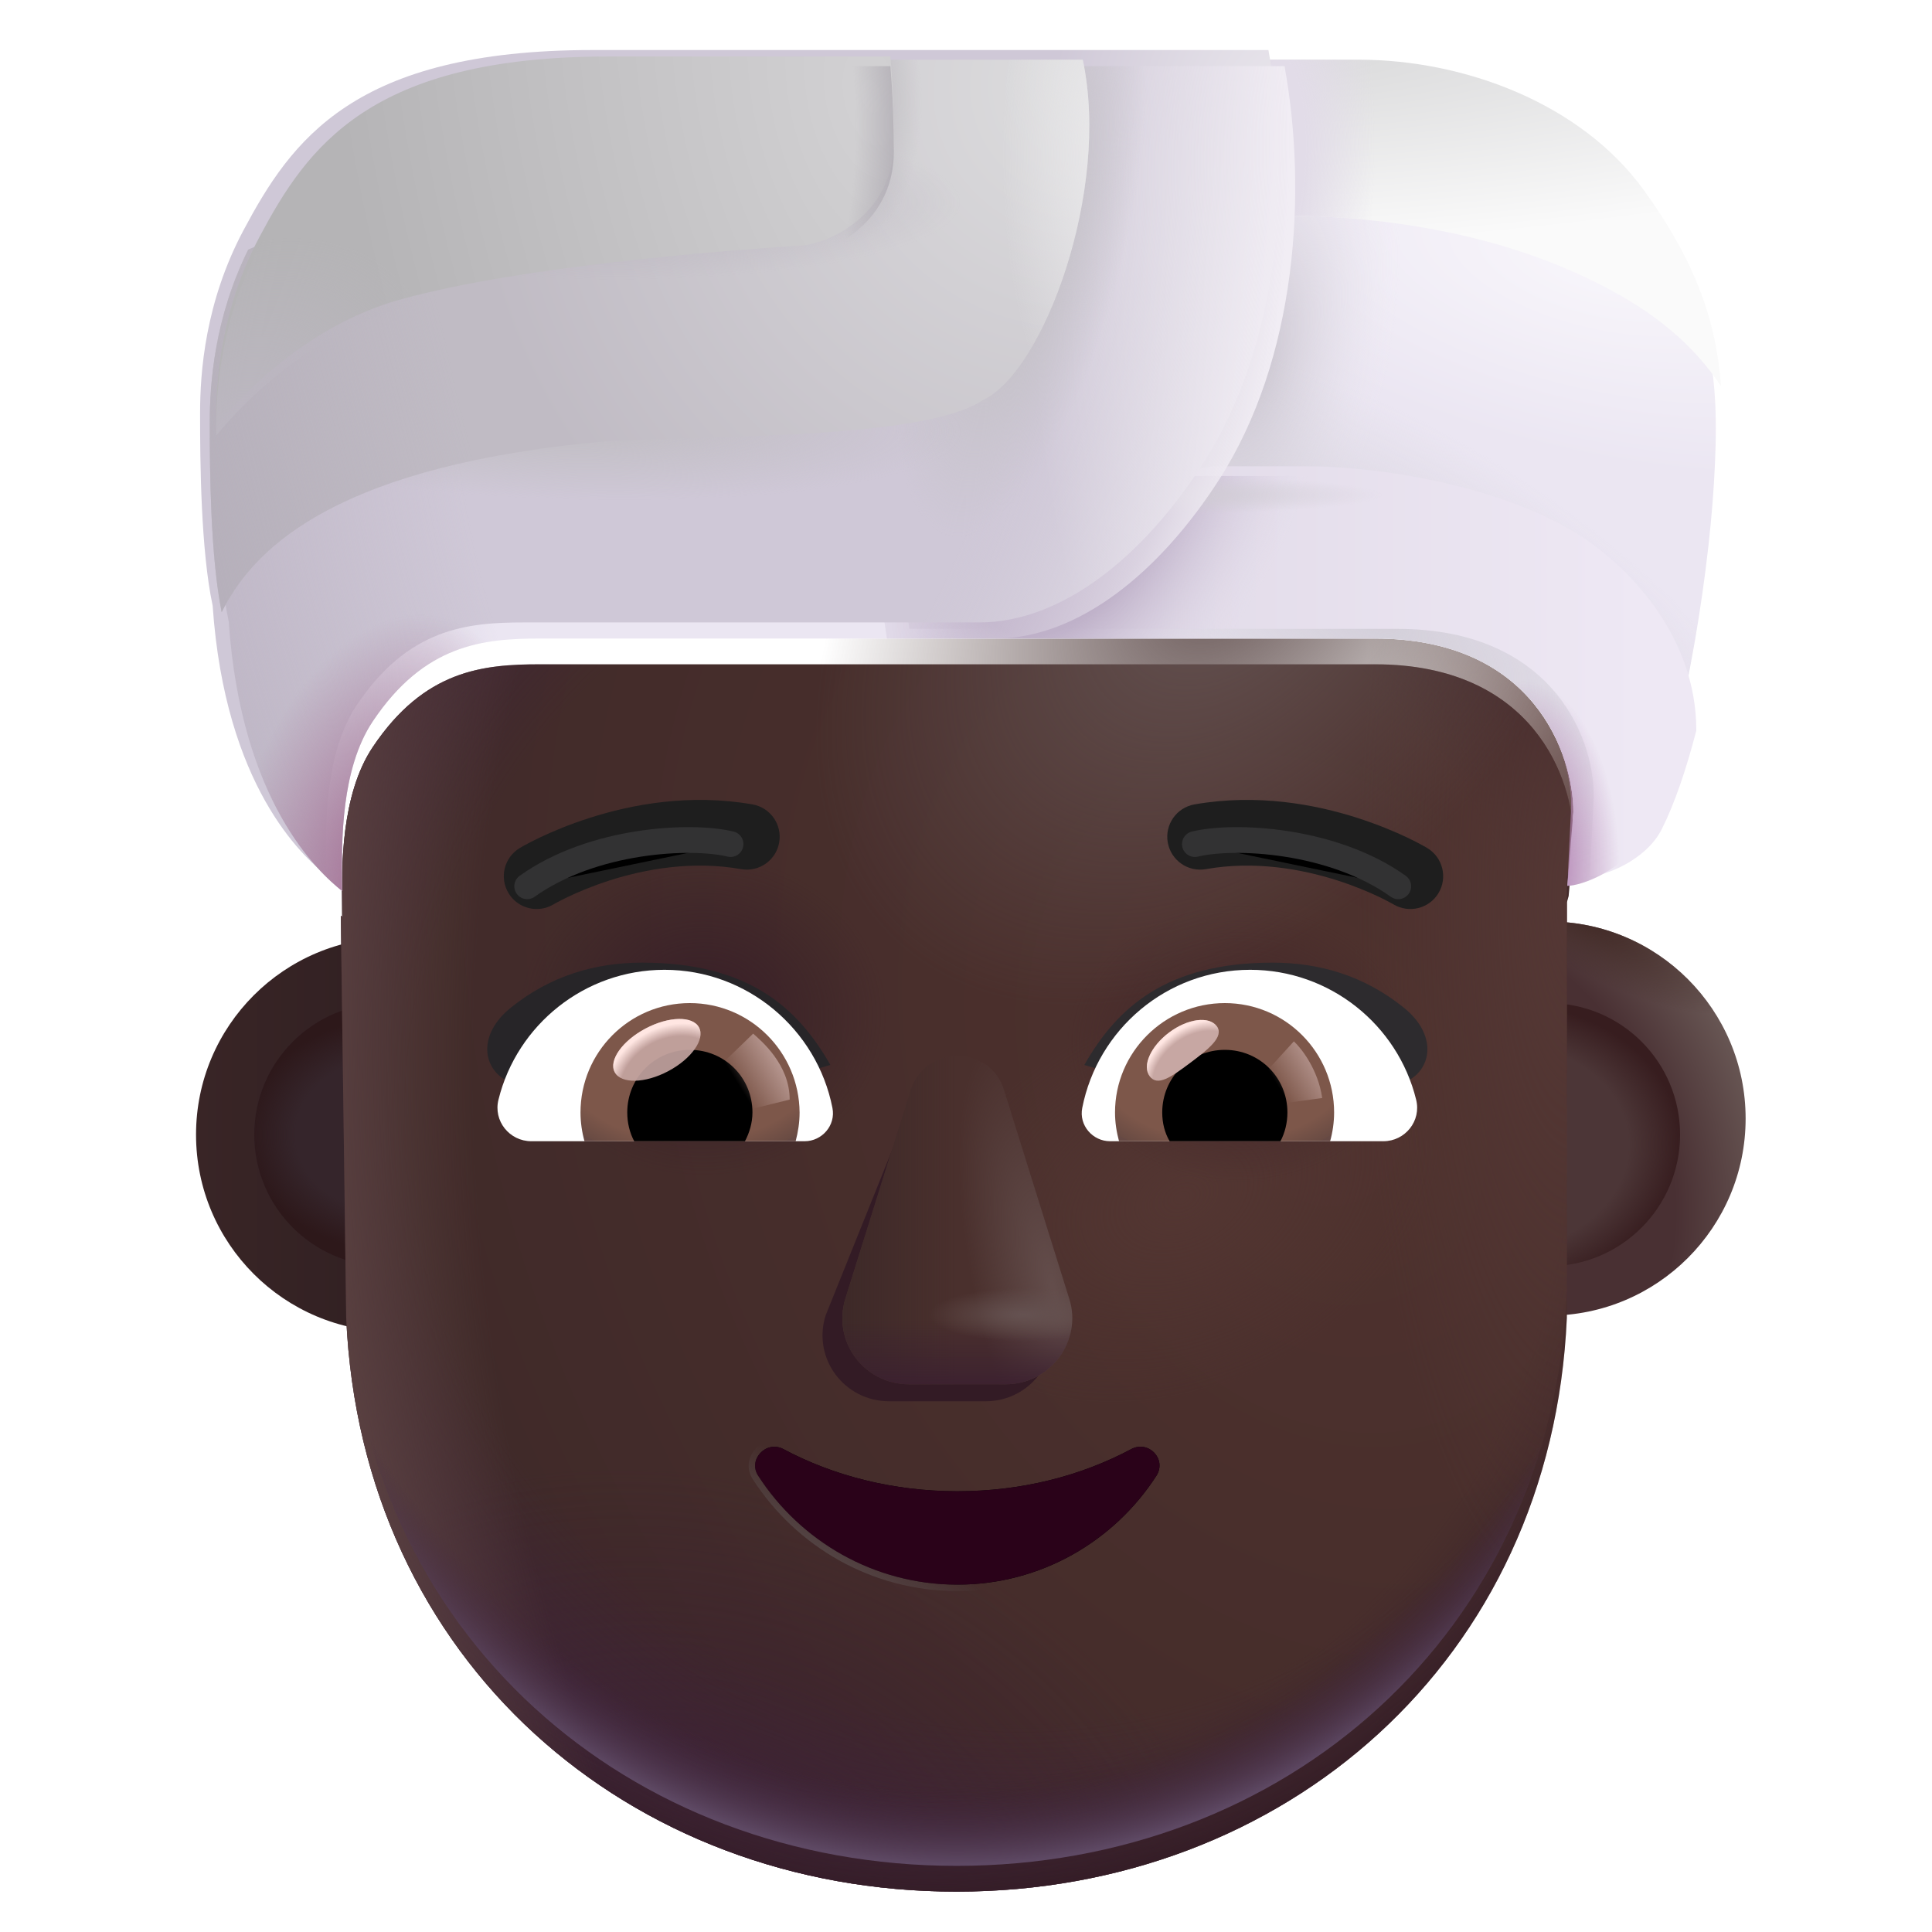 <svg viewBox="1 1 30 30" xmlns="http://www.w3.org/2000/svg">
<g filter="url(#filter0_i_4002_3097)">
<path d="M6.954 21.679C8.644 21.679 10.014 20.309 10.014 18.619C10.014 16.929 8.644 15.559 6.954 15.559C5.264 15.559 3.894 16.929 3.894 18.619C3.894 20.309 5.264 21.679 6.954 21.679Z" fill="url(#paint0_linear_4002_3097)"/>
</g>
<g filter="url(#filter1_i_4002_3097)">
<path d="M25.046 21.679C26.736 21.679 28.106 20.309 28.106 18.619C28.106 16.929 26.736 15.559 25.046 15.559C23.356 15.559 21.986 16.929 21.986 18.619C21.986 20.309 23.356 21.679 25.046 21.679Z" fill="url(#paint1_radial_4002_3097)"/>
<path d="M25.046 21.679C26.736 21.679 28.106 20.309 28.106 18.619C28.106 16.929 26.736 15.559 25.046 15.559C23.356 15.559 21.986 16.929 21.986 18.619C21.986 20.309 23.356 21.679 25.046 21.679Z" fill="url(#paint2_radial_4002_3097)"/>
</g>
<g filter="url(#filter2_f_4002_3097)">
<path d="M25.046 20.662C26.174 20.662 27.088 19.747 27.088 18.619C27.088 17.491 26.174 16.576 25.046 16.576C23.918 16.576 23.003 17.491 23.003 18.619C23.003 19.747 23.918 20.662 25.046 20.662Z" fill="#4C3637"/>
<path d="M25.046 20.662C26.174 20.662 27.088 19.747 27.088 18.619C27.088 17.491 26.174 16.576 25.046 16.576C23.918 16.576 23.003 17.491 23.003 18.619C23.003 19.747 23.918 20.662 25.046 20.662Z" fill="url(#paint3_radial_4002_3097)"/>
</g>
<g filter="url(#filter3_f_4002_3097)">
<path d="M6.991 20.662C8.119 20.662 9.033 19.747 9.033 18.619C9.033 17.491 8.119 16.576 6.991 16.576C5.863 16.576 4.948 17.491 4.948 18.619C4.948 19.747 5.863 20.662 6.991 20.662Z" fill="#35252B"/>
<path d="M6.991 20.662C8.119 20.662 9.033 19.747 9.033 18.619C9.033 17.491 8.119 16.576 6.991 16.576C5.863 16.576 4.948 17.491 4.948 18.619C4.948 19.747 5.863 20.662 6.991 20.662Z" fill="url(#paint4_radial_4002_3097)"/>
</g>
<g filter="url(#filter4_i_4002_3097)">
<path d="M6.292 14.819C6.3 14.825 6.306 14.831 6.313 14.836C6.313 14.787 6.312 14.732 6.312 14.67C6.305 14.08 6.291 12.943 6.789 12.2C7.59 11.004 8.5 10.915 9.39 10.915H22.35C24.815 10.915 25.431 12.711 25.431 13.609L25.358 14.51C25.349 14.544 25.339 14.578 25.33 14.612V21.064C25.095 26.394 20.933 29.973 15.853 29.973C10.772 29.973 6.61 26.394 6.376 21.064L6.292 14.819Z" fill="url(#paint5_radial_4002_3097)"/>
<path d="M6.292 14.819C6.3 14.825 6.306 14.831 6.313 14.836C6.313 14.787 6.312 14.732 6.312 14.67C6.305 14.08 6.291 12.943 6.789 12.2C7.59 11.004 8.5 10.915 9.39 10.915H22.35C24.815 10.915 25.431 12.711 25.431 13.609L25.358 14.51C25.349 14.544 25.339 14.578 25.33 14.612V21.064C25.095 26.394 20.933 29.973 15.853 29.973C10.772 29.973 6.61 26.394 6.376 21.064L6.292 14.819Z" fill="url(#paint6_radial_4002_3097)"/>
<path d="M6.292 14.819C6.3 14.825 6.306 14.831 6.313 14.836C6.313 14.787 6.312 14.732 6.312 14.67C6.305 14.08 6.291 12.943 6.789 12.2C7.59 11.004 8.5 10.915 9.39 10.915H22.35C24.815 10.915 25.431 12.711 25.431 13.609L25.358 14.51C25.349 14.544 25.339 14.578 25.33 14.612V21.064C25.095 26.394 20.933 29.973 15.853 29.973C10.772 29.973 6.61 26.394 6.376 21.064L6.292 14.819Z" fill="url(#paint7_radial_4002_3097)"/>
<path d="M6.292 14.819C6.3 14.825 6.306 14.831 6.313 14.836C6.313 14.787 6.312 14.732 6.312 14.67C6.305 14.08 6.291 12.943 6.789 12.2C7.59 11.004 8.5 10.915 9.39 10.915H22.35C24.815 10.915 25.431 12.711 25.431 13.609L25.358 14.51C25.349 14.544 25.339 14.578 25.33 14.612V21.064C25.095 26.394 20.933 29.973 15.853 29.973C10.772 29.973 6.61 26.394 6.376 21.064L6.292 14.819Z" fill="url(#paint8_radial_4002_3097)"/>
<path d="M6.292 14.819C6.3 14.825 6.306 14.831 6.313 14.836C6.313 14.787 6.312 14.732 6.312 14.67C6.305 14.08 6.291 12.943 6.789 12.2C7.59 11.004 8.5 10.915 9.39 10.915H22.35C24.815 10.915 25.431 12.711 25.431 13.609L25.358 14.51C25.349 14.544 25.339 14.578 25.33 14.612V21.064C25.095 26.394 20.933 29.973 15.853 29.973C10.772 29.973 6.61 26.394 6.376 21.064L6.292 14.819Z" fill="url(#paint9_radial_4002_3097)"/>
<path d="M6.292 14.819C6.3 14.825 6.306 14.831 6.313 14.836C6.313 14.787 6.312 14.732 6.312 14.67C6.305 14.08 6.291 12.943 6.789 12.2C7.59 11.004 8.5 10.915 9.39 10.915H22.35C24.815 10.915 25.431 12.711 25.431 13.609L25.358 14.51C25.349 14.544 25.339 14.578 25.33 14.612V21.064C25.095 26.394 20.933 29.973 15.853 29.973C10.772 29.973 6.61 26.394 6.376 21.064L6.292 14.819Z" fill="url(#paint10_radial_4002_3097)"/>
<path d="M6.292 14.819C6.3 14.825 6.306 14.831 6.313 14.836C6.313 14.787 6.312 14.732 6.312 14.67C6.305 14.08 6.291 12.943 6.789 12.2C7.59 11.004 8.5 10.915 9.39 10.915H22.35C24.815 10.915 25.431 12.711 25.431 13.609L25.358 14.51C25.349 14.544 25.339 14.578 25.33 14.612V21.064C25.095 26.394 20.933 29.973 15.853 29.973C10.772 29.973 6.61 26.394 6.376 21.064L6.292 14.819Z" fill="url(#paint11_radial_4002_3097)"/>
<path d="M6.292 14.819C6.3 14.825 6.306 14.831 6.313 14.836C6.313 14.787 6.312 14.732 6.312 14.67C6.305 14.08 6.291 12.943 6.789 12.2C7.59 11.004 8.5 10.915 9.39 10.915H22.35C24.815 10.915 25.431 12.711 25.431 13.609L25.358 14.51C25.349 14.544 25.339 14.578 25.33 14.612V21.064C25.095 26.394 20.933 29.973 15.853 29.973C10.772 29.973 6.61 26.394 6.376 21.064L6.292 14.819Z" fill="url(#paint12_radial_4002_3097)"/>
</g>
<path d="M6.292 14.819C6.3 14.825 6.306 14.831 6.313 14.836C6.313 14.787 6.312 14.732 6.312 14.67C6.305 14.08 6.291 12.943 6.789 12.2C7.59 11.004 8.5 10.915 9.39 10.915H22.35C24.815 10.915 25.431 12.711 25.431 13.609L25.358 14.51C25.349 14.544 25.339 14.578 25.33 14.612V21.064C25.095 26.394 20.933 29.973 15.853 29.973C10.772 29.973 6.61 26.394 6.376 21.064L6.292 14.819Z" fill="url(#paint13_radial_4002_3097)"/>
<path d="M6.292 14.819C6.3 14.825 6.306 14.831 6.313 14.836C6.313 14.787 6.312 14.732 6.312 14.67C6.305 14.08 6.291 12.943 6.789 12.2C7.59 11.004 8.5 10.915 9.39 10.915H22.35C24.815 10.915 25.431 12.711 25.431 13.609L25.358 14.51C25.349 14.544 25.339 14.578 25.33 14.612V21.064C25.095 26.394 20.933 29.973 15.853 29.973C10.772 29.973 6.61 26.394 6.376 21.064L6.292 14.819Z" fill="url(#paint14_radial_4002_3097)"/>
<path d="M6.292 14.819C6.3 14.825 6.306 14.831 6.313 14.836C6.313 14.787 6.312 14.732 6.312 14.67C6.305 14.08 6.291 12.943 6.789 12.2C7.59 11.004 8.5 10.915 9.39 10.915H22.35C24.815 10.915 25.431 12.711 25.431 13.609L25.358 14.51C25.349 14.544 25.339 14.578 25.33 14.612V21.064C25.095 26.394 20.933 29.973 15.853 29.973C10.772 29.973 6.61 26.394 6.376 21.064L6.292 14.819Z" fill="url(#paint15_radial_4002_3097)"/>
<g filter="url(#filter5_f_4002_3097)">
<path d="M15.119 18.196L13.819 21.429C13.613 22.094 14.108 22.759 14.809 22.759H16.305C17.006 22.759 17.501 22.083 17.295 21.429L16.284 18.196C16.067 17.479 15.346 17.479 15.119 18.196Z" fill="#331B25"/>
</g>
<g filter="url(#filter6_f_4002_3097)">
<path d="M15.138 17.932L14.127 21.165C13.921 21.83 14.416 22.495 15.117 22.495H16.613C17.314 22.495 17.809 21.82 17.603 21.165L16.592 17.932C16.376 17.216 15.365 17.216 15.138 17.932Z" fill="#4A302D"/>
<path d="M15.138 17.932L14.127 21.165C13.921 21.83 14.416 22.495 15.117 22.495H16.613C17.314 22.495 17.809 21.82 17.603 21.165L16.592 17.932C16.376 17.216 15.365 17.216 15.138 17.932Z" fill="url(#paint16_radial_4002_3097)"/>
<path d="M15.138 17.932L14.127 21.165C13.921 21.83 14.416 22.495 15.117 22.495H16.613C17.314 22.495 17.809 21.82 17.603 21.165L16.592 17.932C16.376 17.216 15.365 17.216 15.138 17.932Z" fill="url(#paint17_linear_4002_3097)"/>
<path d="M15.138 17.932L14.127 21.165C13.921 21.83 14.416 22.495 15.117 22.495H16.613C17.314 22.495 17.809 21.82 17.603 21.165L16.592 17.932C16.376 17.216 15.365 17.216 15.138 17.932Z" fill="url(#paint18_linear_4002_3097)"/>
<path d="M15.138 17.932L14.127 21.165C13.921 21.83 14.416 22.495 15.117 22.495H16.613C17.314 22.495 17.809 21.82 17.603 21.165L16.592 17.932C16.376 17.216 15.365 17.216 15.138 17.932Z" fill="url(#paint19_radial_4002_3097)"/>
</g>
<g filter="url(#filter7_f_4002_3097)">
<path d="M15.865 24.156C14.875 24.156 13.944 23.918 13.162 23.5C12.894 23.361 12.607 23.669 12.775 23.918C13.429 24.931 14.568 25.606 15.865 25.606C17.163 25.606 18.301 24.931 18.955 23.918C19.123 23.659 18.836 23.361 18.569 23.5C17.786 23.918 16.865 24.156 15.865 24.156Z" stroke="url(#paint20_linear_4002_3097)" stroke-width="0.2"/>
</g>
<path d="M15.865 24.156C14.875 24.156 13.944 23.918 13.162 23.5C12.894 23.361 12.607 23.669 12.775 23.918C13.429 24.931 14.568 25.606 15.865 25.606C17.163 25.606 18.301 24.931 18.955 23.918C19.123 23.659 18.836 23.361 18.569 23.5C17.786 23.918 16.865 24.156 15.865 24.156Z" fill="#2A0219"/>
<g filter="url(#filter8_i_4002_3097)">
<path d="M18.037 17.537C18.542 16.649 19.309 15.948 20.961 15.948C21.684 15.948 22.381 16.148 23.001 16.649C23.512 17.062 23.444 17.591 23.048 17.789L21.991 18.393C20.751 17.992 19.38 17.938 18.037 17.537Z" fill="#2D2B2E"/>
</g>
<g filter="url(#filter9_i_4002_3097)">
<path d="M13.694 17.537C13.189 16.649 12.421 15.948 10.77 15.948C10.047 15.948 9.35 16.148 8.73 16.649C8.218 17.062 8.287 17.591 8.683 17.789L9.74 18.393C10.98 17.992 12.351 17.938 13.694 17.537Z" fill="#272528"/>
</g>
<g filter="url(#filter10_i_4002_3097)">
<path d="M9.404 15.238L9.396 15.243C9.395 15.243 9.395 15.243 9.395 15.243C9.153 15.387 8.84 15.309 8.696 15.068C8.551 14.826 8.629 14.513 8.871 14.368L8.872 14.367L8.874 14.366L8.88 14.363L8.898 14.352C8.912 14.344 8.933 14.332 8.959 14.318C9.012 14.29 9.086 14.251 9.18 14.206C9.367 14.117 9.634 14.003 9.96 13.899C10.606 13.692 11.51 13.519 12.486 13.691C12.763 13.74 12.948 14.005 12.899 14.282C12.851 14.559 12.586 14.745 12.309 14.696C11.55 14.562 10.822 14.694 10.27 14.87C9.996 14.958 9.772 15.054 9.619 15.127C9.542 15.164 9.483 15.194 9.445 15.215C9.426 15.225 9.412 15.233 9.404 15.238Z" fill="#1E1E1E"/>
</g>
<g filter="url(#filter11_i_4002_3097)">
<path fill-rule="evenodd" clip-rule="evenodd" d="M22.962 14.368C22.962 14.368 22.962 14.368 22.7 14.805L22.962 14.368C23.203 14.513 23.282 14.826 23.137 15.068C22.992 15.309 22.68 15.387 22.438 15.243C22.438 15.243 22.438 15.243 22.437 15.243L22.429 15.238C22.42 15.233 22.407 15.225 22.387 15.215C22.349 15.194 22.291 15.164 22.214 15.127C22.06 15.054 21.837 14.958 21.563 14.87C21.011 14.694 20.282 14.562 19.524 14.696C19.247 14.745 18.982 14.559 18.933 14.282C18.884 14.005 19.069 13.74 19.347 13.691C20.323 13.519 21.227 13.692 21.873 13.899C22.198 14.003 22.465 14.117 22.653 14.206C22.747 14.251 22.821 14.29 22.873 14.318C22.9 14.332 22.92 14.344 22.935 14.352L22.953 14.363L22.959 14.366L22.961 14.367L22.962 14.368Z" fill="#1E1E1E"/>
</g>
<path d="M20.412 16.059C21.654 16.059 22.704 16.916 22.989 18.073C23.074 18.405 22.819 18.721 22.48 18.721H18.237C17.967 18.721 17.751 18.474 17.805 18.204C18.044 16.985 19.116 16.059 20.412 16.059Z" fill="white"/>
<path d="M20.019 16.576C20.96 16.576 21.716 17.34 21.716 18.274C21.716 18.428 21.693 18.582 21.654 18.721H18.376C18.337 18.575 18.314 18.428 18.314 18.274C18.314 17.34 19.078 16.576 20.019 16.576Z" fill="url(#paint21_radial_4002_3097)"/>
<path d="M19.047 18.274C19.047 17.733 19.479 17.302 20.019 17.302C20.559 17.302 20.991 17.733 20.991 18.274C20.991 18.436 20.952 18.59 20.883 18.721H19.162C19.085 18.59 19.047 18.436 19.047 18.274Z" fill="black"/>
<g filter="url(#filter12_f_4002_3097)">
<path d="M19.894 16.935C20.015 17.097 19.762 17.294 19.475 17.509C19.187 17.724 18.974 17.875 18.853 17.713C18.732 17.552 18.867 17.247 19.155 17.032C19.442 16.817 19.773 16.774 19.894 16.935Z" fill="#C7A7A3"/>
<path d="M19.894 16.935C20.015 17.097 19.762 17.294 19.475 17.509C19.187 17.724 18.974 17.875 18.853 17.713C18.732 17.552 18.867 17.247 19.155 17.032C19.442 16.817 19.773 16.774 19.894 16.935Z" fill="url(#paint22_radial_4002_3097)"/>
</g>
<g filter="url(#filter13_f_4002_3097)">
<path d="M21.531 18.05C21.468 17.611 21.211 17.281 21.091 17.17L20.596 17.713L20.82 18.147L21.531 18.05Z" fill="url(#paint23_linear_4002_3097)"/>
</g>
<path d="M11.318 16.059C10.076 16.059 9.027 16.916 8.741 18.073C8.656 18.405 8.911 18.721 9.251 18.721H13.494C13.764 18.721 13.98 18.474 13.926 18.204C13.687 16.985 12.606 16.059 11.318 16.059Z" fill="white"/>
<path d="M11.711 16.576C10.77 16.576 10.014 17.34 10.014 18.274C10.014 18.428 10.037 18.582 10.076 18.721H13.355C13.393 18.575 13.416 18.428 13.416 18.274C13.409 17.34 12.653 16.576 11.711 16.576Z" fill="url(#paint24_radial_4002_3097)"/>
<path d="M12.684 18.274C12.684 17.733 12.252 17.302 11.712 17.302C11.172 17.302 10.74 17.733 10.74 18.274C10.74 18.436 10.778 18.59 10.848 18.721H12.568C12.637 18.59 12.684 18.436 12.684 18.274Z" fill="black"/>
<g filter="url(#filter14_f_4002_3097)">
<path d="M13.262 18.074C13.262 17.526 12.816 17.16 12.695 17.05L12.147 17.58L12.485 18.267L13.262 18.074Z" fill="url(#paint25_linear_4002_3097)"/>
</g>
<g filter="url(#filter15_f_4002_3097)">
<ellipse cx="11.2" cy="17.302" rx="0.741" ry="0.375" transform="rotate(-27.914 11.2 17.302)" fill="#C7A7A3" fill-opacity="0.9"/>
<ellipse cx="11.2" cy="17.302" rx="0.741" ry="0.375" transform="rotate(-27.914 11.2 17.302)" fill="url(#paint26_radial_4002_3097)"/>
</g>
<g filter="url(#filter16_f_4002_3097)">
<path d="M19.554 14.107C20.167 13.958 21.692 14.033 22.712 14.762" stroke="#323233" stroke-width="0.4" stroke-linecap="round"/>
</g>
<g filter="url(#filter17_f_4002_3097)">
<path d="M12.344 14.107C11.731 13.958 10.206 14.033 9.186 14.762" stroke="#323233" stroke-width="0.4" stroke-linecap="round"/>
</g>
<path d="M4.552 10.655C4.745 13.461 5.949 14.545 6.313 14.836C6.313 14.321 6.239 13.02 6.789 12.2C7.59 11.004 8.5 10.915 9.39 10.915H22.35C24.815 10.915 25.431 12.711 25.431 13.609L25.338 14.754C25.555 14.754 26.204 14.518 26.453 14.027C27.103 12.742 27.521 10.063 27.614 8.499C27.707 6.935 27.645 5.735 26.422 4.048C25.443 2.698 23.627 2.027 22.002 2.027H10.451C6.739 2.027 5.773 3.434 5.03 4.827C4.437 5.941 4.356 7.028 4.357 7.67C4.356 8.429 4.369 9.799 4.552 10.655Z" fill="url(#paint27_radial_4002_3097)"/>
<path d="M4.552 10.655C4.745 13.461 5.949 14.545 6.313 14.836C6.313 14.321 6.239 13.02 6.789 12.2C7.59 11.004 8.5 10.915 9.39 10.915H22.35C24.815 10.915 25.431 12.711 25.431 13.609L25.338 14.754C25.555 14.754 26.204 14.518 26.453 14.027C27.103 12.742 27.521 10.063 27.614 8.499C27.707 6.935 27.645 5.735 26.422 4.048C25.443 2.698 23.627 2.027 22.002 2.027H10.451C6.739 2.027 5.773 3.434 5.03 4.827C4.437 5.941 4.356 7.028 4.357 7.67C4.356 8.429 4.369 9.799 4.552 10.655Z" fill="url(#paint28_radial_4002_3097)"/>
<path d="M4.552 10.655C4.745 13.461 5.949 14.545 6.313 14.836C6.313 14.321 6.239 13.02 6.789 12.2C7.59 11.004 8.5 10.915 9.39 10.915H22.35C24.815 10.915 25.431 12.711 25.431 13.609L25.338 14.754C25.555 14.754 26.204 14.518 26.453 14.027C27.103 12.742 27.521 10.063 27.614 8.499C27.707 6.935 27.645 5.735 26.422 4.048C25.443 2.698 23.627 2.027 22.002 2.027H10.451C6.739 2.027 5.773 3.434 5.03 4.827C4.437 5.941 4.356 7.028 4.357 7.67C4.356 8.429 4.369 9.799 4.552 10.655Z" fill="url(#paint29_radial_4002_3097)"/>
<g filter="url(#filter18_i_4002_3097)">
<path d="M20.417 2.027L20.472 4.454C21.696 4.423 24.034 4.537 26.05 5.681C26.899 6.163 27.339 6.674 27.624 7.095C27.551 6.126 27.258 5.201 26.422 4.048C25.443 2.698 23.627 2.027 22.001 2.027H20.417Z" fill="url(#paint30_radial_4002_3097)"/>
<path d="M20.417 2.027L20.472 4.454C21.696 4.423 24.034 4.537 26.05 5.681C26.899 6.163 27.339 6.674 27.624 7.095C27.551 6.126 27.258 5.201 26.422 4.048C25.443 2.698 23.627 2.027 22.001 2.027H20.417Z" fill="url(#paint31_radial_4002_3097)"/>
</g>
<g filter="url(#filter19_ii_4002_3097)">
<path d="M26.99 12.495C26.995 11.012 25.905 9.888 25.059 9.39C23.72 8.6 21.792 8.386 20.956 8.391H19.47L14.515 9.196L14.771 10.915H22.35C24.815 10.915 25.452 12.707 25.393 13.609L25.338 14.755C25.555 14.755 26.204 14.518 26.453 14.027C26.655 13.626 26.836 13.09 26.99 12.495Z" fill="url(#paint32_linear_4002_3097)"/>
</g>
<path d="M26.99 12.495C26.995 11.012 25.905 9.888 25.059 9.39C23.72 8.6 21.792 8.386 20.956 8.391H19.47L14.515 9.196L14.771 10.915H22.35C24.815 10.915 25.452 12.707 25.393 13.609L25.338 14.755C25.555 14.755 26.204 14.518 26.453 14.027C26.655 13.626 26.836 13.09 26.99 12.495Z" fill="url(#paint33_radial_4002_3097)"/>
<path d="M26.99 12.495C26.995 11.012 25.905 9.888 25.059 9.39C23.72 8.6 21.792 8.386 20.956 8.391H19.47L14.515 9.196L14.771 10.915H22.35C24.815 10.915 25.452 12.707 25.393 13.609L25.338 14.755C25.555 14.755 26.204 14.518 26.453 14.027C26.655 13.626 26.836 13.09 26.99 12.495Z" fill="url(#paint34_radial_4002_3097)"/>
<path d="M26.99 12.495C26.995 11.012 25.905 9.888 25.059 9.39C23.72 8.6 21.792 8.386 20.956 8.391H19.47L14.515 9.196L14.771 10.915H22.35C24.815 10.915 25.452 12.707 25.393 13.609L25.338 14.755C25.555 14.755 26.204 14.518 26.453 14.027C26.655 13.626 26.836 13.09 26.99 12.495Z" fill="url(#paint35_radial_4002_3097)"/>
<g filter="url(#filter20_i_4002_3097)">
<path d="M20.946 2.027C21.303 3.988 21.139 6.568 19.927 8.453C19.005 9.886 17.745 10.915 16.454 10.915H9.39C8.5 10.915 7.59 11.004 6.789 12.2C6.291 12.943 6.305 14.08 6.312 14.67C6.312 14.732 6.313 14.787 6.313 14.836C5.949 14.545 4.745 13.461 4.552 10.655C4.369 9.799 4.356 8.429 4.357 7.67C4.356 7.028 4.437 5.941 5.03 4.827C5.773 3.434 6.739 2.027 10.451 2.027H20.946Z" fill="url(#paint36_radial_4002_3097)"/>
</g>
<path d="M20.946 2.027C21.303 3.988 21.139 6.568 19.927 8.453C19.005 9.886 17.745 10.915 16.454 10.915H9.39C8.5 10.915 7.59 11.004 6.789 12.2C6.291 12.943 6.305 14.08 6.312 14.67C6.312 14.732 6.313 14.787 6.313 14.836C5.949 14.545 4.745 13.461 4.552 10.655C4.369 9.799 4.356 8.429 4.357 7.67C4.356 7.028 4.437 5.941 5.03 4.827C5.773 3.434 6.739 2.027 10.451 2.027H20.946Z" fill="url(#paint37_radial_4002_3097)"/>
<path d="M20.946 2.027C21.303 3.988 21.139 6.568 19.927 8.453C19.005 9.886 17.745 10.915 16.454 10.915H9.39C8.5 10.915 7.59 11.004 6.789 12.2C6.291 12.943 6.305 14.08 6.312 14.67C6.312 14.732 6.313 14.787 6.313 14.836C5.949 14.545 4.745 13.461 4.552 10.655C4.369 9.799 4.356 8.429 4.357 7.67C4.356 7.028 4.437 5.941 5.03 4.827C5.773 3.434 6.739 2.027 10.451 2.027H20.946Z" fill="url(#paint38_radial_4002_3097)"/>
<path d="M20.946 2.027C21.303 3.988 21.139 6.568 19.927 8.453C19.005 9.886 17.745 10.915 16.454 10.915H9.39C8.5 10.915 7.59 11.004 6.789 12.2C6.291 12.943 6.305 14.08 6.312 14.67C6.312 14.732 6.313 14.787 6.313 14.836C5.949 14.545 4.745 13.461 4.552 10.655C4.369 9.799 4.356 8.429 4.357 7.67C4.356 7.028 4.437 5.941 5.03 4.827C5.773 3.434 6.739 2.027 10.451 2.027H20.946Z" fill="url(#paint39_radial_4002_3097)"/>
<path d="M20.946 2.027C21.303 3.988 21.139 6.568 19.927 8.453C19.005 9.886 17.745 10.915 16.454 10.915H9.39C8.5 10.915 7.59 11.004 6.789 12.2C6.291 12.943 6.305 14.08 6.312 14.67C6.312 14.732 6.313 14.787 6.313 14.836C5.949 14.545 4.745 13.461 4.552 10.655C4.369 9.799 4.356 8.429 4.357 7.67C4.356 7.028 4.437 5.941 5.03 4.827C5.773 3.434 6.739 2.027 10.451 2.027H20.946Z" fill="url(#paint40_radial_4002_3097)"/>
<path d="M20.946 2.027C21.303 3.988 21.139 6.568 19.927 8.453C19.005 9.886 17.745 10.915 16.454 10.915H9.39C8.5 10.915 7.59 11.004 6.789 12.2C6.291 12.943 6.305 14.08 6.312 14.67C6.312 14.732 6.313 14.787 6.313 14.836C5.949 14.545 4.745 13.461 4.552 10.655C4.369 9.799 4.356 8.429 4.357 7.67C4.356 7.028 4.437 5.941 5.03 4.827C5.773 3.434 6.739 2.027 10.451 2.027H20.946Z" fill="url(#paint41_radial_4002_3097)"/>
<g filter="url(#filter21_i_4002_3097)">
<path d="M4.542 10.606C4.999 9.694 6.156 8.4 10.219 7.98C10.625 7.938 11.222 7.921 11.891 7.901C13.557 7.851 15.666 7.787 16.373 7.307C17.306 6.862 18.346 4.062 17.913 2.027H11.943L4.954 4.976C4.43 6.037 4.356 7.057 4.357 7.67C4.356 8.415 4.369 9.747 4.542 10.606Z" fill="url(#paint42_radial_4002_3097)"/>
<path d="M4.542 10.606C4.999 9.694 6.156 8.4 10.219 7.98C10.625 7.938 11.222 7.921 11.891 7.901C13.557 7.851 15.666 7.787 16.373 7.307C17.306 6.862 18.346 4.062 17.913 2.027H11.943L4.954 4.976C4.43 6.037 4.356 7.057 4.357 7.67C4.356 8.415 4.369 9.747 4.542 10.606Z" fill="url(#paint43_radial_4002_3097)"/>
<path d="M4.542 10.606C4.999 9.694 6.156 8.4 10.219 7.98C10.625 7.938 11.222 7.921 11.891 7.901C13.557 7.851 15.666 7.787 16.373 7.307C17.306 6.862 18.346 4.062 17.913 2.027H11.943L4.954 4.976C4.43 6.037 4.356 7.057 4.357 7.67C4.356 8.415 4.369 9.747 4.542 10.606Z" fill="url(#paint44_linear_4002_3097)"/>
<path d="M4.542 10.606C4.999 9.694 6.156 8.4 10.219 7.98C10.625 7.938 11.222 7.921 11.891 7.901C13.557 7.851 15.666 7.787 16.373 7.307C17.306 6.862 18.346 4.062 17.913 2.027H11.943L4.954 4.976C4.43 6.037 4.356 7.057 4.357 7.67C4.356 8.415 4.369 9.747 4.542 10.606Z" fill="url(#paint45_radial_4002_3097)"/>
<path d="M4.542 10.606C4.999 9.694 6.156 8.4 10.219 7.98C10.625 7.938 11.222 7.921 11.891 7.901C13.557 7.851 15.666 7.787 16.373 7.307C17.306 6.862 18.346 4.062 17.913 2.027H11.943L4.954 4.976C4.43 6.037 4.356 7.057 4.357 7.67C4.356 8.415 4.369 9.747 4.542 10.606Z" fill="url(#paint46_radial_4002_3097)"/>
</g>
<g filter="url(#filter22_ii_4002_3097)">
<path d="M4.357 7.763C4.914 7.094 5.92 6.15 7.254 5.79C9.133 5.281 12.089 5.057 13.323 4.969C13.772 4.995 14.879 4.528 14.879 3.359C14.879 2.926 14.863 2.47 14.826 2.027H10.451C6.739 2.027 5.773 3.434 5.03 4.827C4.437 5.941 4.356 7.028 4.357 7.67C4.357 7.7 4.357 7.731 4.357 7.763Z" fill="url(#paint47_radial_4002_3097)"/>
</g>
<path d="M4.357 7.763C4.914 7.094 5.92 6.15 7.254 5.79C9.133 5.281 12.089 5.057 13.323 4.969C13.772 4.995 14.879 4.528 14.879 3.359C14.879 2.926 14.863 2.47 14.826 2.027H10.451C6.739 2.027 5.773 3.434 5.03 4.827C4.437 5.941 4.356 7.028 4.357 7.67C4.357 7.7 4.357 7.731 4.357 7.763Z" fill="url(#paint48_radial_4002_3097)"/>
<path d="M4.357 7.763C4.914 7.094 5.92 6.15 7.254 5.79C9.133 5.281 12.089 5.057 13.323 4.969C13.772 4.995 14.879 4.528 14.879 3.359C14.879 2.926 14.863 2.47 14.826 2.027H10.451C6.739 2.027 5.773 3.434 5.03 4.827C4.437 5.941 4.356 7.028 4.357 7.67C4.357 7.7 4.357 7.731 4.357 7.763Z" fill="url(#paint49_radial_4002_3097)"/>
<defs>
<filter id="filter0_i_4002_3097" x="3.894" y="15.559" width="6.27" height="6.12" filterUnits="userSpaceOnUse" color-interpolation-filters="sRGB">
<feFlood flood-opacity="0" result="BackgroundImageFix"/>
<feBlend mode="normal" in="SourceGraphic" in2="BackgroundImageFix" result="shape"/>
<feColorMatrix in="SourceAlpha" type="matrix" values="0 0 0 0 0 0 0 0 0 0 0 0 0 0 0 0 0 0 127 0" result="hardAlpha"/>
<feOffset dx="0.15"/>
<feGaussianBlur stdDeviation="0.25"/>
<feComposite in2="hardAlpha" operator="arithmetic" k2="-1" k3="1"/>
<feColorMatrix type="matrix" values="0 0 0 0 0.337 0 0 0 0 0.267 0 0 0 0 0.251 0 0 0 1 0"/>
<feBlend mode="normal" in2="shape" result="effect1_innerShadow_4002_3097"/>
</filter>
<filter id="filter1_i_4002_3097" x="21.986" y="15.309" width="6.12" height="6.37" filterUnits="userSpaceOnUse" color-interpolation-filters="sRGB">
<feFlood flood-opacity="0" result="BackgroundImageFix"/>
<feBlend mode="normal" in="SourceGraphic" in2="BackgroundImageFix" result="shape"/>
<feColorMatrix in="SourceAlpha" type="matrix" values="0 0 0 0 0 0 0 0 0 0 0 0 0 0 0 0 0 0 127 0" result="hardAlpha"/>
<feOffset dy="-0.25"/>
<feGaussianBlur stdDeviation="0.25"/>
<feComposite in2="hardAlpha" operator="arithmetic" k2="-1" k3="1"/>
<feColorMatrix type="matrix" values="0 0 0 0 0.184 0 0 0 0 0.09 0 0 0 0 0.118 0 0 0 1 0"/>
<feBlend mode="normal" in2="shape" result="effect1_innerShadow_4002_3097"/>
</filter>
<filter id="filter2_f_4002_3097" x="22.503" y="16.076" width="5.085" height="5.085" filterUnits="userSpaceOnUse" color-interpolation-filters="sRGB">
<feFlood flood-opacity="0" result="BackgroundImageFix"/>
<feBlend mode="normal" in="SourceGraphic" in2="BackgroundImageFix" result="shape"/>
<feGaussianBlur stdDeviation="0.25" result="effect1_foregroundBlur_4002_3097"/>
</filter>
<filter id="filter3_f_4002_3097" x="4.698" y="16.326" width="4.585" height="4.585" filterUnits="userSpaceOnUse" color-interpolation-filters="sRGB">
<feFlood flood-opacity="0" result="BackgroundImageFix"/>
<feBlend mode="normal" in="SourceGraphic" in2="BackgroundImageFix" result="shape"/>
<feGaussianBlur stdDeviation="0.125" result="effect1_foregroundBlur_4002_3097"/>
</filter>
<filter id="filter4_i_4002_3097" x="6.292" y="10.915" width="19.139" height="19.458" filterUnits="userSpaceOnUse" color-interpolation-filters="sRGB">
<feFlood flood-opacity="0" result="BackgroundImageFix"/>
<feBlend mode="normal" in="SourceGraphic" in2="BackgroundImageFix" result="shape"/>
<feColorMatrix in="SourceAlpha" type="matrix" values="0 0 0 0 0 0 0 0 0 0 0 0 0 0 0 0 0 0 127 0" result="hardAlpha"/>
<feOffset dy="0.4"/>
<feGaussianBlur stdDeviation="0.2"/>
<feComposite in2="hardAlpha" operator="arithmetic" k2="-1" k3="1"/>
<feColorMatrix type="matrix" values="0 0 0 0 0.149 0 0 0 0 0.09 0 0 0 0 0.094 0 0 0 1 0"/>
<feBlend mode="normal" in2="shape" result="effect1_innerShadow_4002_3097"/>
</filter>
<filter id="filter5_f_4002_3097" x="13.272" y="17.158" width="4.57" height="6.1" filterUnits="userSpaceOnUse" color-interpolation-filters="sRGB">
<feFlood flood-opacity="0" result="BackgroundImageFix"/>
<feBlend mode="normal" in="SourceGraphic" in2="BackgroundImageFix" result="shape"/>
<feGaussianBlur stdDeviation="0.25" result="effect1_foregroundBlur_4002_3097"/>
</filter>
<filter id="filter6_f_4002_3097" x="13.83" y="17.145" width="4.07" height="5.6" filterUnits="userSpaceOnUse" color-interpolation-filters="sRGB">
<feFlood flood-opacity="0" result="BackgroundImageFix"/>
<feBlend mode="normal" in="SourceGraphic" in2="BackgroundImageFix" result="shape"/>
<feGaussianBlur stdDeviation="0.125" result="effect1_foregroundBlur_4002_3097"/>
</filter>
<filter id="filter7_f_4002_3097" x="12.525" y="23.265" width="6.68" height="2.541" filterUnits="userSpaceOnUse" color-interpolation-filters="sRGB">
<feFlood flood-opacity="0" result="BackgroundImageFix"/>
<feBlend mode="normal" in="SourceGraphic" in2="BackgroundImageFix" result="shape"/>
<feGaussianBlur stdDeviation="0.05" result="effect1_foregroundBlur_4002_3097"/>
</filter>
<filter id="filter8_i_4002_3097" x="17.837" y="15.948" width="5.528" height="2.445" filterUnits="userSpaceOnUse" color-interpolation-filters="sRGB">
<feFlood flood-opacity="0" result="BackgroundImageFix"/>
<feBlend mode="normal" in="SourceGraphic" in2="BackgroundImageFix" result="shape"/>
<feColorMatrix in="SourceAlpha" type="matrix" values="0 0 0 0 0 0 0 0 0 0 0 0 0 0 0 0 0 0 127 0" result="hardAlpha"/>
<feOffset dx="-0.2"/>
<feGaussianBlur stdDeviation="0.2"/>
<feComposite in2="hardAlpha" operator="arithmetic" k2="-1" k3="1"/>
<feColorMatrix type="matrix" values="0 0 0 0 0.094 0 0 0 0 0.067 0 0 0 0 0.118 0 0 0 1 0"/>
<feBlend mode="normal" in2="shape" result="effect1_innerShadow_4002_3097"/>
</filter>
<filter id="filter9_i_4002_3097" x="8.366" y="15.948" width="5.528" height="2.445" filterUnits="userSpaceOnUse" color-interpolation-filters="sRGB">
<feFlood flood-opacity="0" result="BackgroundImageFix"/>
<feBlend mode="normal" in="SourceGraphic" in2="BackgroundImageFix" result="shape"/>
<feColorMatrix in="SourceAlpha" type="matrix" values="0 0 0 0 0 0 0 0 0 0 0 0 0 0 0 0 0 0 127 0" result="hardAlpha"/>
<feOffset dx="0.2"/>
<feGaussianBlur stdDeviation="0.125"/>
<feComposite in2="hardAlpha" operator="arithmetic" k2="-1" k3="1"/>
<feColorMatrix type="matrix" values="0 0 0 0 0.086 0 0 0 0 0.055 0 0 0 0 0.114 0 0 0 1 0"/>
<feBlend mode="normal" in2="shape" result="effect1_innerShadow_4002_3097"/>
</filter>
<filter id="filter10_i_4002_3097" x="8.623" y="13.421" width="4.484" height="1.895" filterUnits="userSpaceOnUse" color-interpolation-filters="sRGB">
<feFlood flood-opacity="0" result="BackgroundImageFix"/>
<feBlend mode="normal" in="SourceGraphic" in2="BackgroundImageFix" result="shape"/>
<feColorMatrix in="SourceAlpha" type="matrix" values="0 0 0 0 0 0 0 0 0 0 0 0 0 0 0 0 0 0 127 0" result="hardAlpha"/>
<feOffset dx="0.2" dy="-0.2"/>
<feGaussianBlur stdDeviation="0.15"/>
<feComposite in2="hardAlpha" operator="arithmetic" k2="-1" k3="1"/>
<feColorMatrix type="matrix" values="0 0 0 0 0.043 0 0 0 0 0.024 0 0 0 0 0.031 0 0 0 1 0"/>
<feBlend mode="normal" in2="shape" result="effect1_innerShadow_4002_3097"/>
</filter>
<filter id="filter11_i_4002_3097" x="18.925" y="13.421" width="4.484" height="1.895" filterUnits="userSpaceOnUse" color-interpolation-filters="sRGB">
<feFlood flood-opacity="0" result="BackgroundImageFix"/>
<feBlend mode="normal" in="SourceGraphic" in2="BackgroundImageFix" result="shape"/>
<feColorMatrix in="SourceAlpha" type="matrix" values="0 0 0 0 0 0 0 0 0 0 0 0 0 0 0 0 0 0 127 0" result="hardAlpha"/>
<feOffset dx="0.2" dy="-0.2"/>
<feGaussianBlur stdDeviation="0.15"/>
<feComposite in2="hardAlpha" operator="arithmetic" k2="-1" k3="1"/>
<feColorMatrix type="matrix" values="0 0 0 0 0.043 0 0 0 0 0.024 0 0 0 0 0.031 0 0 0 1 0"/>
<feBlend mode="normal" in2="shape" result="effect1_innerShadow_4002_3097"/>
</filter>
<filter id="filter12_f_4002_3097" x="18.709" y="16.737" width="1.316" height="1.144" filterUnits="userSpaceOnUse" color-interpolation-filters="sRGB">
<feFlood flood-opacity="0" result="BackgroundImageFix"/>
<feBlend mode="normal" in="SourceGraphic" in2="BackgroundImageFix" result="shape"/>
<feGaussianBlur stdDeviation="0.05" result="effect1_foregroundBlur_4002_3097"/>
</filter>
<filter id="filter13_f_4002_3097" x="20.396" y="16.97" width="1.334" height="1.376" filterUnits="userSpaceOnUse" color-interpolation-filters="sRGB">
<feFlood flood-opacity="0" result="BackgroundImageFix"/>
<feBlend mode="normal" in="SourceGraphic" in2="BackgroundImageFix" result="shape"/>
<feGaussianBlur stdDeviation="0.1" result="effect1_foregroundBlur_4002_3097"/>
</filter>
<filter id="filter14_f_4002_3097" x="11.947" y="16.85" width="1.515" height="1.618" filterUnits="userSpaceOnUse" color-interpolation-filters="sRGB">
<feFlood flood-opacity="0" result="BackgroundImageFix"/>
<feBlend mode="normal" in="SourceGraphic" in2="BackgroundImageFix" result="shape"/>
<feGaussianBlur stdDeviation="0.1" result="effect1_foregroundBlur_4002_3097"/>
</filter>
<filter id="filter15_f_4002_3097" x="10.421" y="16.722" width="1.556" height="1.159" filterUnits="userSpaceOnUse" color-interpolation-filters="sRGB">
<feFlood flood-opacity="0" result="BackgroundImageFix"/>
<feBlend mode="normal" in="SourceGraphic" in2="BackgroundImageFix" result="shape"/>
<feGaussianBlur stdDeviation="0.05" result="effect1_foregroundBlur_4002_3097"/>
</filter>
<filter id="filter16_f_4002_3097" x="19.154" y="13.644" width="3.958" height="1.518" filterUnits="userSpaceOnUse" color-interpolation-filters="sRGB">
<feFlood flood-opacity="0" result="BackgroundImageFix"/>
<feBlend mode="normal" in="SourceGraphic" in2="BackgroundImageFix" result="shape"/>
<feGaussianBlur stdDeviation="0.1" result="effect1_foregroundBlur_4002_3097"/>
</filter>
<filter id="filter17_f_4002_3097" x="8.786" y="13.644" width="3.958" height="1.518" filterUnits="userSpaceOnUse" color-interpolation-filters="sRGB">
<feFlood flood-opacity="0" result="BackgroundImageFix"/>
<feBlend mode="normal" in="SourceGraphic" in2="BackgroundImageFix" result="shape"/>
<feGaussianBlur stdDeviation="0.1" result="effect1_foregroundBlur_4002_3097"/>
</filter>
<filter id="filter18_i_4002_3097" x="20.417" y="1.927" width="7.307" height="5.168" filterUnits="userSpaceOnUse" color-interpolation-filters="sRGB">
<feFlood flood-opacity="0" result="BackgroundImageFix"/>
<feBlend mode="normal" in="SourceGraphic" in2="BackgroundImageFix" result="shape"/>
<feColorMatrix in="SourceAlpha" type="matrix" values="0 0 0 0 0 0 0 0 0 0 0 0 0 0 0 0 0 0 127 0" result="hardAlpha"/>
<feOffset dx="0.1" dy="-0.1"/>
<feGaussianBlur stdDeviation="0.15"/>
<feComposite in2="hardAlpha" operator="arithmetic" k2="-1" k3="1"/>
<feColorMatrix type="matrix" values="0 0 0 0 0.843 0 0 0 0 0.8 0 0 0 0 0.89 0 0 0 1 0"/>
<feBlend mode="normal" in2="shape" result="effect1_innerShadow_4002_3097"/>
</filter>
<filter id="filter19_ii_4002_3097" x="14.465" y="8.141" width="12.925" height="6.714" filterUnits="userSpaceOnUse" color-interpolation-filters="sRGB">
<feFlood flood-opacity="0" result="BackgroundImageFix"/>
<feBlend mode="normal" in="SourceGraphic" in2="BackgroundImageFix" result="shape"/>
<feColorMatrix in="SourceAlpha" type="matrix" values="0 0 0 0 0 0 0 0 0 0 0 0 0 0 0 0 0 0 127 0" result="hardAlpha"/>
<feOffset dx="-0.05" dy="0.1"/>
<feGaussianBlur stdDeviation="0.125"/>
<feComposite in2="hardAlpha" operator="arithmetic" k2="-1" k3="1"/>
<feColorMatrix type="matrix" values="0 0 0 0 1 0 0 0 0 0.992 0 0 0 0 1 0 0 0 1 0"/>
<feBlend mode="normal" in2="shape" result="effect1_innerShadow_4002_3097"/>
<feColorMatrix in="SourceAlpha" type="matrix" values="0 0 0 0 0 0 0 0 0 0 0 0 0 0 0 0 0 0 127 0" result="hardAlpha"/>
<feOffset dx="0.4" dy="-0.25"/>
<feGaussianBlur stdDeviation="0.325"/>
<feComposite in2="hardAlpha" operator="arithmetic" k2="-1" k3="1"/>
<feColorMatrix type="matrix" values="0 0 0 0 0.671 0 0 0 0 0.561 0 0 0 0 0.757 0 0 0 1 0"/>
<feBlend mode="normal" in2="effect1_innerShadow_4002_3097" result="effect2_innerShadow_4002_3097"/>
</filter>
<filter id="filter20_i_4002_3097" x="4.107" y="1.777" width="17.006" height="13.059" filterUnits="userSpaceOnUse" color-interpolation-filters="sRGB">
<feFlood flood-opacity="0" result="BackgroundImageFix"/>
<feBlend mode="normal" in="SourceGraphic" in2="BackgroundImageFix" result="shape"/>
<feColorMatrix in="SourceAlpha" type="matrix" values="0 0 0 0 0 0 0 0 0 0 0 0 0 0 0 0 0 0 127 0" result="hardAlpha"/>
<feOffset dx="-0.25" dy="-0.25"/>
<feGaussianBlur stdDeviation="0.3"/>
<feComposite in2="hardAlpha" operator="arithmetic" k2="-1" k3="1"/>
<feColorMatrix type="matrix" values="0 0 0 0 0.604 0 0 0 0 0.451 0 0 0 0 0.722 0 0 0 1 0"/>
<feBlend mode="normal" in2="shape" result="effect1_innerShadow_4002_3097"/>
</filter>
<filter id="filter21_i_4002_3097" x="4.257" y="1.927" width="13.757" height="8.679" filterUnits="userSpaceOnUse" color-interpolation-filters="sRGB">
<feFlood flood-opacity="0" result="BackgroundImageFix"/>
<feBlend mode="normal" in="SourceGraphic" in2="BackgroundImageFix" result="shape"/>
<feColorMatrix in="SourceAlpha" type="matrix" values="0 0 0 0 0 0 0 0 0 0 0 0 0 0 0 0 0 0 127 0" result="hardAlpha"/>
<feOffset dx="-0.1" dy="-0.1"/>
<feGaussianBlur stdDeviation="0.15"/>
<feComposite in2="hardAlpha" operator="arithmetic" k2="-1" k3="1"/>
<feColorMatrix type="matrix" values="0 0 0 0 0.612 0 0 0 0 0.588 0 0 0 0 0.635 0 0 0 1 0"/>
<feBlend mode="normal" in2="shape" result="effect1_innerShadow_4002_3097"/>
</filter>
<filter id="filter22_ii_4002_3097" x="4.357" y="1.827" width="10.523" height="5.986" filterUnits="userSpaceOnUse" color-interpolation-filters="sRGB">
<feFlood flood-opacity="0" result="BackgroundImageFix"/>
<feBlend mode="normal" in="SourceGraphic" in2="BackgroundImageFix" result="shape"/>
<feColorMatrix in="SourceAlpha" type="matrix" values="0 0 0 0 0 0 0 0 0 0 0 0 0 0 0 0 0 0 127 0" result="hardAlpha"/>
<feOffset dy="-0.2"/>
<feGaussianBlur stdDeviation="0.2"/>
<feComposite in2="hardAlpha" operator="arithmetic" k2="-1" k3="1"/>
<feColorMatrix type="matrix" values="0 0 0 0 0.686 0 0 0 0 0.62 0 0 0 0 0.753 0 0 0 1 0"/>
<feBlend mode="normal" in2="shape" result="effect1_innerShadow_4002_3097"/>
<feColorMatrix in="SourceAlpha" type="matrix" values="0 0 0 0 0 0 0 0 0 0 0 0 0 0 0 0 0 0 127 0" result="hardAlpha"/>
<feOffset dy="0.05"/>
<feGaussianBlur stdDeviation="0.15"/>
<feComposite in2="hardAlpha" operator="arithmetic" k2="-1" k3="1"/>
<feColorMatrix type="matrix" values="0 0 0 0 0.706 0 0 0 0 0.702 0 0 0 0 0.706 0 0 0 1 0"/>
<feBlend mode="normal" in2="effect1_innerShadow_4002_3097" result="effect2_innerShadow_4002_3097"/>
</filter>
<linearGradient id="paint0_linear_4002_3097" x1="3.894" y1="18.785" x2="9.522" y2="18.785" gradientUnits="userSpaceOnUse">
<stop stop-color="#392526"/>
<stop offset="1" stop-color="#2A1C1F"/>
</linearGradient>
<radialGradient id="paint1_radial_4002_3097" cx="0" cy="0" r="1" gradientUnits="userSpaceOnUse" gradientTransform="translate(23.548 19.454) rotate(-24.444) scale(5.2 6.349)">
<stop offset="0.64" stop-color="#493033"/>
<stop offset="0.944" stop-color="#6A5956"/>
</radialGradient>
<radialGradient id="paint2_radial_4002_3097" cx="0" cy="0" r="1" gradientUnits="userSpaceOnUse" gradientTransform="translate(25.508 15.422) rotate(29.271) scale(2.869 0.811)">
<stop stop-color="#402824"/>
<stop offset="1" stop-color="#402824" stop-opacity="0"/>
</radialGradient>
<radialGradient id="paint3_radial_4002_3097" cx="0" cy="0" r="1" gradientUnits="userSpaceOnUse" gradientTransform="translate(24.217 18.833) rotate(-4.254) scale(2.879 2.251)">
<stop offset="0.719" stop-color="#371D1F" stop-opacity="0"/>
<stop offset="1" stop-color="#371D1F"/>
</radialGradient>
<radialGradient id="paint4_radial_4002_3097" cx="0" cy="0" r="1" gradientUnits="userSpaceOnUse" gradientTransform="translate(7.115 18.619) rotate(180) scale(2.295 1.811)">
<stop offset="0.667" stop-color="#2D181A" stop-opacity="0"/>
<stop offset="1" stop-color="#2D181A"/>
</radialGradient>
<radialGradient id="paint5_radial_4002_3097" cx="0" cy="0" r="1" gradientUnits="userSpaceOnUse" gradientTransform="translate(21.303 17.597) rotate(155.244) scale(13.62 18.23)">
<stop stop-color="#4F322E"/>
<stop offset="1" stop-color="#402A29"/>
</radialGradient>
<radialGradient id="paint6_radial_4002_3097" cx="0" cy="0" r="1" gradientUnits="userSpaceOnUse" gradientTransform="translate(19.34 19.199) rotate(154.513) scale(4.29 2.988)">
<stop stop-color="#533632"/>
<stop offset="1" stop-color="#533632" stop-opacity="0"/>
</radialGradient>
<radialGradient id="paint7_radial_4002_3097" cx="0" cy="0" r="1" gradientUnits="userSpaceOnUse" gradientTransform="translate(11.72 30.496) rotate(-72.838) scale(6.919 8.779)">
<stop stop-color="#3A1F30"/>
<stop offset="1" stop-color="#3A1F30" stop-opacity="0"/>
</radialGradient>
<radialGradient id="paint8_radial_4002_3097" cx="0" cy="0" r="1" gradientUnits="userSpaceOnUse" gradientTransform="translate(16.893 17.895) rotate(96.727) scale(13.022 13.091)">
<stop offset="0.727" stop-color="#3F243B" stop-opacity="0"/>
<stop offset="1" stop-color="#3F243B"/>
</radialGradient>
<radialGradient id="paint9_radial_4002_3097" cx="0" cy="0" r="1" gradientUnits="userSpaceOnUse" gradientTransform="translate(15.367 18.339) rotate(90) scale(12.489 12.556)">
<stop offset="0.794" stop-color="#3B232B" stop-opacity="0"/>
<stop offset="1" stop-color="#2B151B"/>
</radialGradient>
<radialGradient id="paint10_radial_4002_3097" cx="0" cy="0" r="1" gradientUnits="userSpaceOnUse" gradientTransform="translate(19.308 20.889) rotate(168.897) scale(13.383 23.042)">
<stop offset="0.795" stop-color="#5E4543" stop-opacity="0"/>
<stop offset="1" stop-color="#5E4543"/>
</radialGradient>
<radialGradient id="paint11_radial_4002_3097" cx="0" cy="0" r="1" gradientUnits="userSpaceOnUse" gradientTransform="translate(20.242 16.801) rotate(-90) scale(2.188 2.686)">
<stop stop-color="#43272A"/>
<stop offset="1" stop-color="#43272A" stop-opacity="0"/>
</radialGradient>
<radialGradient id="paint12_radial_4002_3097" cx="0" cy="0" r="1" gradientUnits="userSpaceOnUse" gradientTransform="translate(11.916 16.367) rotate(-90) scale(2.496 2.861)">
<stop stop-color="#371E27"/>
<stop offset="1" stop-color="#371E27" stop-opacity="0"/>
</radialGradient>
<radialGradient id="paint13_radial_4002_3097" cx="0" cy="0" r="1" gradientUnits="userSpaceOnUse" gradientTransform="translate(25.431 14.964) rotate(90) scale(11.188 3.415)">
<stop stop-color="#553835"/>
<stop offset="1" stop-color="#553835" stop-opacity="0"/>
</radialGradient>
<radialGradient id="paint14_radial_4002_3097" cx="0" cy="0" r="1" gradientUnits="userSpaceOnUse" gradientTransform="translate(20.078 9.901) rotate(131.403) scale(7.749 5.184)">
<stop stop-color="#655352"/>
<stop offset="1" stop-color="#655352" stop-opacity="0"/>
</radialGradient>
<radialGradient id="paint15_radial_4002_3097" cx="0" cy="0" r="1" gradientUnits="userSpaceOnUse" gradientTransform="translate(15.862 14.526) rotate(90) scale(15.447 12.471)">
<stop offset="0.926" stop-color="#422742" stop-opacity="0"/>
<stop offset="1" stop-color="#5E4964"/>
</radialGradient>
<radialGradient id="paint16_radial_4002_3097" cx="0" cy="0" r="1" gradientUnits="userSpaceOnUse" gradientTransform="translate(17.357 21.012) rotate(-102.564) scale(3.983 1.227)">
<stop offset="0.017" stop-color="#634D4B"/>
<stop offset="1" stop-color="#634D4B" stop-opacity="0"/>
</radialGradient>
<linearGradient id="paint17_linear_4002_3097" x1="14.08" y1="21.151" x2="15.865" y2="21.151" gradientUnits="userSpaceOnUse">
<stop stop-color="#3D2928"/>
<stop offset="1" stop-color="#3D2928" stop-opacity="0"/>
</linearGradient>
<linearGradient id="paint18_linear_4002_3097" x1="15.865" y1="22.67" x2="15.865" y2="21.51" gradientUnits="userSpaceOnUse">
<stop stop-color="#3A1F30"/>
<stop offset="1" stop-color="#3A1F30" stop-opacity="0"/>
</linearGradient>
<radialGradient id="paint19_radial_4002_3097" cx="0" cy="0" r="1" gradientUnits="userSpaceOnUse" gradientTransform="translate(16.901 21.415) rotate(-180) scale(1.482 0.414)">
<stop stop-color="#655251"/>
<stop offset="1" stop-color="#655251" stop-opacity="0"/>
</radialGradient>
<linearGradient id="paint20_linear_4002_3097" x1="13.841" y1="25.351" x2="14.718" y2="23.997" gradientUnits="userSpaceOnUse">
<stop stop-color="#564848"/>
<stop offset="0.663" stop-color="#564848" stop-opacity="0"/>
</linearGradient>
<radialGradient id="paint21_radial_4002_3097" cx="0" cy="0" r="1" gradientUnits="userSpaceOnUse" gradientTransform="translate(20.015 17.484) rotate(90) scale(1.543 2.454)">
<stop offset="0.802" stop-color="#7D574A"/>
<stop offset="1" stop-color="#694B43"/>
<stop offset="1" stop-color="#804D49"/>
<stop offset="1" stop-color="#664944"/>
</radialGradient>
<radialGradient id="paint22_radial_4002_3097" cx="0" cy="0" r="1" gradientUnits="userSpaceOnUse" gradientTransform="translate(19.581 17.644) rotate(-127.812) scale(0.719 0.99)">
<stop offset="0.766" stop-color="#FFE6E2" stop-opacity="0"/>
<stop offset="0.966" stop-color="#FFE6E2"/>
</radialGradient>
<linearGradient id="paint23_linear_4002_3097" x1="21.494" y1="17.586" x2="20.898" y2="17.954" gradientUnits="userSpaceOnUse">
<stop stop-color="#B4948D"/>
<stop offset="1" stop-color="#B4948D" stop-opacity="0"/>
</linearGradient>
<radialGradient id="paint24_radial_4002_3097" cx="0" cy="0" r="1" gradientUnits="userSpaceOnUse" gradientTransform="translate(11.715 17.484) rotate(90) scale(1.543 2.454)">
<stop offset="0.802" stop-color="#7D574A"/>
<stop offset="1" stop-color="#694B43"/>
<stop offset="1" stop-color="#804D49"/>
<stop offset="1" stop-color="#664944"/>
</radialGradient>
<linearGradient id="paint25_linear_4002_3097" x1="13.13" y1="17.586" x2="12.533" y2="17.954" gradientUnits="userSpaceOnUse">
<stop stop-color="#B4948D"/>
<stop offset="1" stop-color="#B4948D" stop-opacity="0"/>
</linearGradient>
<radialGradient id="paint26_radial_4002_3097" cx="0" cy="0" r="1" gradientUnits="userSpaceOnUse" gradientTransform="translate(11.171 17.901) rotate(-90.897) scale(0.94 1.13)">
<stop offset="0.766" stop-color="#FFE6E2" stop-opacity="0"/>
<stop offset="0.966" stop-color="#FFE6E2"/>
</radialGradient>
<radialGradient id="paint27_radial_4002_3097" cx="0" cy="0" r="1" gradientUnits="userSpaceOnUse" gradientTransform="translate(25.881 5.054) rotate(102.642) scale(3.848 9.003)">
<stop stop-color="#F8F6FB"/>
<stop offset="0.789" stop-color="#EBE6F2"/>
</radialGradient>
<radialGradient id="paint28_radial_4002_3097" cx="0" cy="0" r="1" gradientUnits="userSpaceOnUse" gradientTransform="translate(20.347 6.687) rotate(14.237) scale(2.16 4.689)">
<stop offset="0.152" stop-color="#CFCAD4"/>
<stop offset="1" stop-color="#ECE8F1" stop-opacity="0"/>
</radialGradient>
<radialGradient id="paint29_radial_4002_3097" cx="0" cy="0" r="1" gradientUnits="userSpaceOnUse" gradientTransform="translate(22.284 10.531) rotate(-60.255) scale(3.023 7.293)">
<stop stop-color="#D3CFD9"/>
<stop offset="1" stop-color="#D3CFD9" stop-opacity="0"/>
</radialGradient>
<radialGradient id="paint30_radial_4002_3097" cx="0" cy="0" r="1" gradientUnits="userSpaceOnUse" gradientTransform="translate(21.253 2.027) rotate(86.62) scale(2.915 14.561)">
<stop stop-color="#DBDBDC"/>
<stop offset="1" stop-color="#FAFAFA"/>
</radialGradient>
<radialGradient id="paint31_radial_4002_3097" cx="0" cy="0" r="1" gradientUnits="userSpaceOnUse" gradientTransform="translate(20.8 3.344) scale(1.453 5.192)">
<stop offset="0.253" stop-color="#E2DCE8"/>
<stop offset="1" stop-color="#E2DCE8" stop-opacity="0"/>
</radialGradient>
<linearGradient id="paint32_linear_4002_3097" x1="26.159" y1="13.594" x2="15.409" y2="13.594" gradientUnits="userSpaceOnUse">
<stop stop-color="#EEE8F4"/>
<stop offset="1" stop-color="#DDD6E4"/>
</linearGradient>
<radialGradient id="paint33_radial_4002_3097" cx="0" cy="0" r="1" gradientUnits="userSpaceOnUse" gradientTransform="translate(17.69 9.062) rotate(34.846) scale(3.008 5.305)">
<stop offset="0.391" stop-color="#BFB1C9"/>
<stop offset="1" stop-color="#E0DAE8" stop-opacity="0"/>
</radialGradient>
<radialGradient id="paint34_radial_4002_3097" cx="0" cy="0" r="1" gradientUnits="userSpaceOnUse" gradientTransform="translate(24.653 14.511) rotate(-90) scale(2.938 1.491)">
<stop offset="0.306" stop-color="#B384B3"/>
<stop offset="1" stop-color="#B384B3" stop-opacity="0"/>
</radialGradient>
<radialGradient id="paint35_radial_4002_3097" cx="0" cy="0" r="1" gradientUnits="userSpaceOnUse" gradientTransform="translate(18.753 8.687) scale(3.719 0.303)">
<stop stop-color="#D0CCD3"/>
<stop offset="1" stop-color="#D0CCD3" stop-opacity="0"/>
</radialGradient>
<radialGradient id="paint36_radial_4002_3097" cx="0" cy="0" r="1" gradientUnits="userSpaceOnUse" gradientTransform="translate(21.565 5.594) rotate(-178.746) scale(4.282 8.935)">
<stop stop-color="#F5F4F6"/>
<stop offset="1" stop-color="#CFC8D7"/>
</radialGradient>
<radialGradient id="paint37_radial_4002_3097" cx="0" cy="0" r="1" gradientUnits="userSpaceOnUse" gradientTransform="translate(9.13 5.748) rotate(16.959) scale(12.076 16.486)">
<stop offset="0.633" stop-color="#D1CAD9" stop-opacity="0"/>
<stop offset="0.952" stop-color="#F1EDF4"/>
</radialGradient>
<radialGradient id="paint38_radial_4002_3097" cx="0" cy="0" r="1" gradientUnits="userSpaceOnUse" gradientTransform="translate(16.841 4.605) rotate(-76.781) scale(4.857 1.655)">
<stop offset="0.348" stop-color="#C5C2C8"/>
<stop offset="1" stop-color="#C5C2C8" stop-opacity="0"/>
</radialGradient>
<radialGradient id="paint39_radial_4002_3097" cx="0" cy="0" r="1" gradientUnits="userSpaceOnUse" gradientTransform="translate(9.193 7.398) rotate(92.726) scale(1.334 6.767)">
<stop stop-color="#BDBBBE"/>
<stop offset="1" stop-color="#BDBBBE" stop-opacity="0"/>
</radialGradient>
<radialGradient id="paint40_radial_4002_3097" cx="0" cy="0" r="1" gradientUnits="userSpaceOnUse" gradientTransform="translate(17.539 7.525) rotate(168.173) scale(13.779 18.025)">
<stop offset="0.681" stop-color="#BFB7C6" stop-opacity="0"/>
<stop offset="1" stop-color="#BFB7C6"/>
</radialGradient>
<radialGradient id="paint41_radial_4002_3097" cx="0" cy="0" r="1" gradientUnits="userSpaceOnUse" gradientTransform="translate(6.94 14.506) rotate(-77.276) scale(4.034 2.378)">
<stop offset="0.201" stop-color="#A87B9C"/>
<stop offset="1" stop-color="#A87B9C" stop-opacity="0"/>
</radialGradient>
<radialGradient id="paint42_radial_4002_3097" cx="0" cy="0" r="1" gradientUnits="userSpaceOnUse" gradientTransform="translate(18.014 2.375) rotate(137.988) scale(9.899 9.451)">
<stop stop-color="#DDDDDE"/>
<stop offset="1" stop-color="#C0BBC4"/>
</radialGradient>
<radialGradient id="paint43_radial_4002_3097" cx="0" cy="0" r="1" gradientUnits="userSpaceOnUse" gradientTransform="translate(18.44 3.5) rotate(-180) scale(1.781 4.75)">
<stop stop-color="#EBEAEC"/>
<stop offset="1" stop-color="#EBEAEC" stop-opacity="0"/>
</radialGradient>
<linearGradient id="paint44_linear_4002_3097" x1="4.357" y1="9.562" x2="8.534" y2="8.594" gradientUnits="userSpaceOnUse">
<stop stop-color="#B6B0BB"/>
<stop offset="1" stop-color="#B6B0BB" stop-opacity="0"/>
</linearGradient>
<radialGradient id="paint45_radial_4002_3097" cx="0" cy="0" r="1" gradientUnits="userSpaceOnUse" gradientTransform="translate(10.128 4.125) rotate(1.212) scale(5.908 1.312)">
<stop stop-color="#B8B2BE"/>
<stop offset="1" stop-color="#B8B2BE" stop-opacity="0"/>
</radialGradient>
<radialGradient id="paint46_radial_4002_3097" cx="0" cy="0" r="1" gradientUnits="userSpaceOnUse" gradientTransform="translate(14.128 2.469) rotate(-4.185) scale(1.285 2.433)">
<stop offset="0.256" stop-color="#BBB9BD"/>
<stop offset="1" stop-color="#BBB9BD" stop-opacity="0"/>
</radialGradient>
<radialGradient id="paint47_radial_4002_3097" cx="0" cy="0" r="1" gradientUnits="userSpaceOnUse" gradientTransform="translate(14.534 2.594) rotate(168.391) scale(8.231 15.099)">
<stop stop-color="#D2D1D3"/>
<stop offset="1" stop-color="#B5B4B6"/>
</radialGradient>
<radialGradient id="paint48_radial_4002_3097" cx="0" cy="0" r="1" gradientUnits="userSpaceOnUse" gradientTransform="translate(7.253 3.25) rotate(6.878) scale(8.089 9.309)">
<stop offset="0.869" stop-color="#A5A0A9" stop-opacity="0"/>
<stop offset="1" stop-color="#A5A0A9"/>
</radialGradient>
<radialGradient id="paint49_radial_4002_3097" cx="0" cy="0" r="1" gradientUnits="userSpaceOnUse" gradientTransform="translate(4.597 7.763) rotate(-40.547) scale(3.578 2.631)">
<stop stop-color="#BCB7C1"/>
<stop offset="1" stop-color="#BCB7C1" stop-opacity="0"/>
</radialGradient>
</defs>
</svg>
